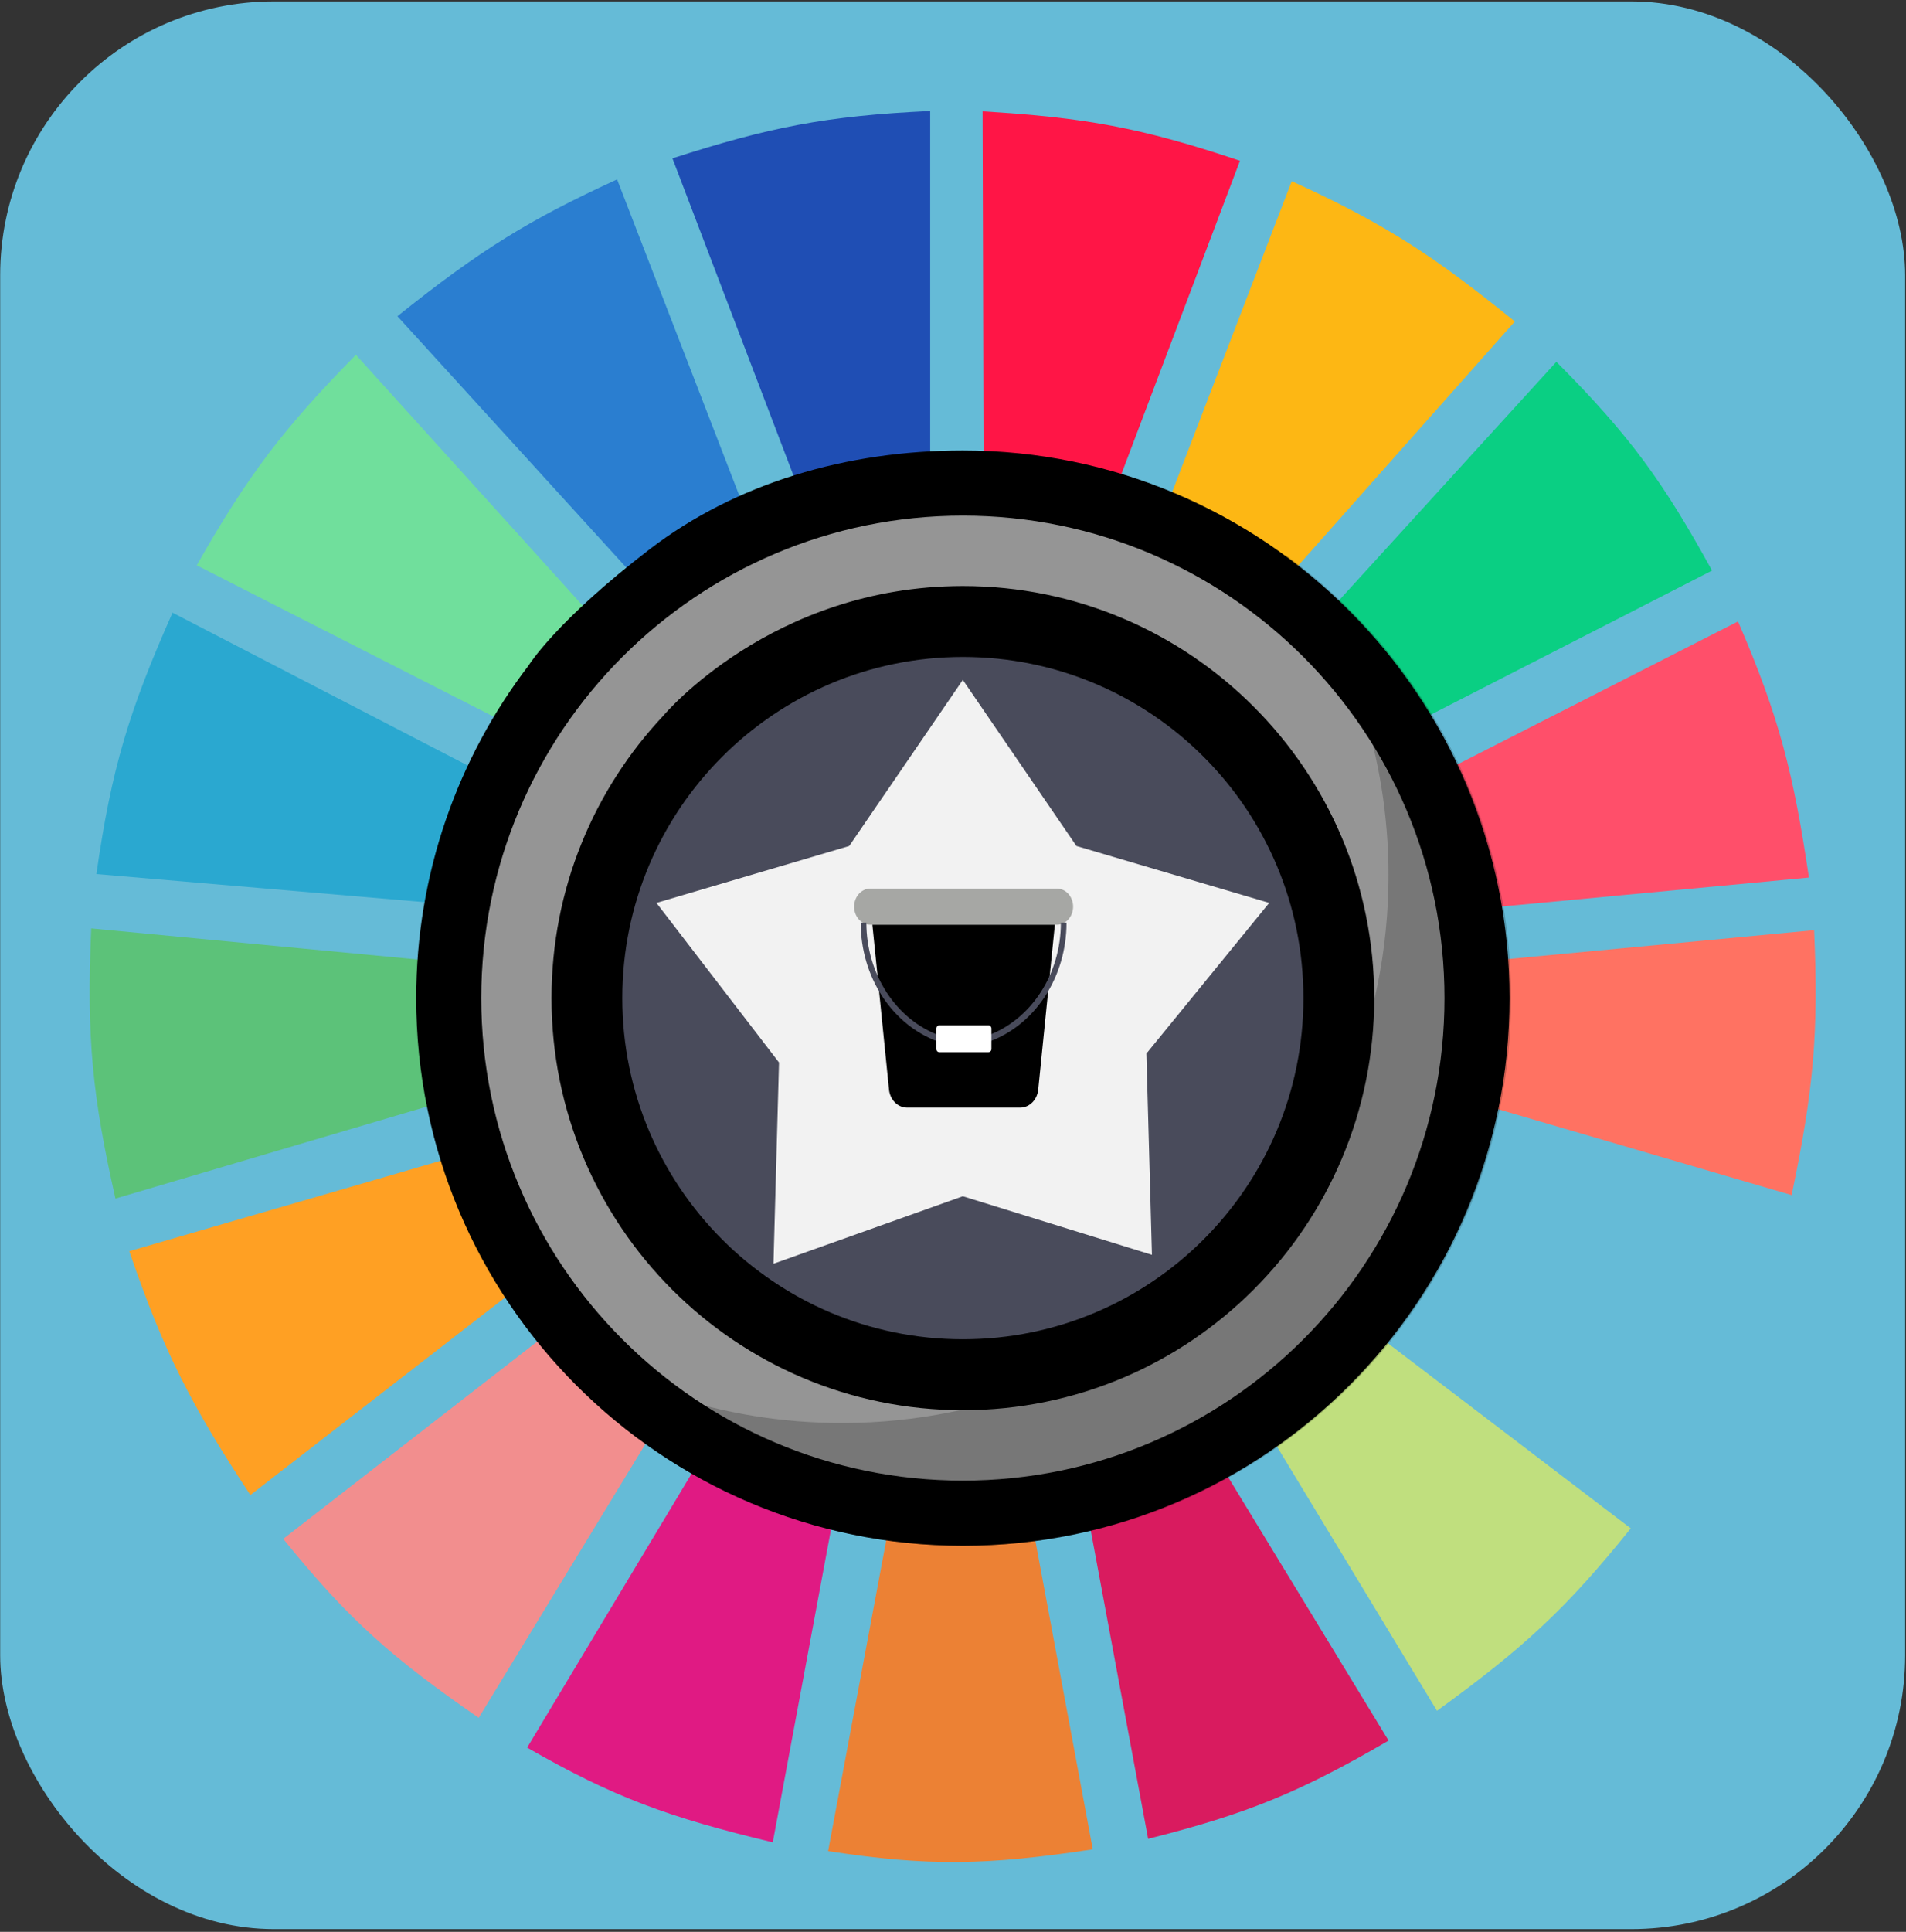 <svg width="686" height="695" viewBox="0 0 686 695" fill="none" xmlns="http://www.w3.org/2000/svg">
<rect x="0" y="0" width="686" height="695" fill="#333333" stroke="none"/>
<rect x="0.066" y="0.51" width="685.626" height="693.507" rx="98.51" fill="#65BBD7"/>
<g clip-path="url(#clip0)">
<path d="M289.961 182.552L242.022 56.968C276.833 45.79 296.989 41.702 334.787 39.929V174.979C316.822 175.986 306.979 177.608 289.961 182.552Z" fill="#1F4EB4"/>
<path d="M354.018 174.716L353.65 40.06C390.101 42.266 410.362 45.769 446.279 57.841L398.545 183.926C381.416 178.343 371.653 176.281 354.018 174.716Z" fill="#FF1546"/>
<path d="M416.342 191.387L464.903 65.172C499.429 80.925 516.577 92.527 545.216 115.658L455.564 216.63C441.545 205.425 433.161 199.685 416.342 191.387Z" fill="#FDB714"/>
<path d="M469.264 229.883L560.16 130.173C586.825 156.914 598.73 173.556 616.193 205.271L496.657 266.485C487.426 250.99 481.552 242.879 469.264 229.883Z" fill="#0ACF83"/>
<path d="M505.374 284.787L625.532 223.572C640.422 257.963 645.505 278.3 651.058 315.709L517.203 328.331C514.578 310.87 511.986 301.345 505.374 284.787Z" fill="#FF4F6A"/>
<path d="M515.333 392.07C518.33 375.303 519.285 365.559 519.068 347.263L652.923 334.642C654.585 371.327 652.759 392.176 644.83 429.934L515.333 392.07Z" fill="#FF7262"/>
<path d="M491.052 451.391C499.829 436.974 503.962 428.306 509.729 411.633L639.226 448.866C627.64 483.89 618.647 502.407 598.135 533.431L491.052 451.391Z" fill="#65BBD7"/>
<path d="M586.93 549.839L479.224 467.799C467.39 481.294 460.279 488.17 446.85 499.353L517.201 615.471C548.356 592.892 563.803 578.655 586.93 549.839Z" fill="#C0DF7E"/>
<path d="M499.77 626.199L429.418 510.712C414.155 518.425 405.216 522.239 388.328 527.751L413.231 661.539C448.909 652.545 467.869 644.77 499.77 626.199Z" fill="#D91B5F"/>
<path d="M322.957 532.799C340.703 533.962 350.654 533.615 368.405 531.537L393.308 665.325C355.245 671.061 334.33 671.531 298.054 665.956L322.957 532.799Z" fill="#EC8134"/>
<path d="M189.725 628.724L259.454 512.605C275.262 520.874 284.852 524.393 303.034 529.013L278.131 662.802C240.487 653.76 220.902 646.611 189.725 628.724Z" fill="#E01A83"/>
<path d="M101.939 553.625L208.401 470.954C220.272 484.922 227.993 491.587 242.643 502.508L172.291 617.995C141.497 596.71 125.726 583.045 101.939 553.625Z" fill="#F28E8E"/>
<path d="M90.112 537.849C68.936 505.697 59.053 486.663 46.531 450.129L174.783 412.896C181.188 430.145 186.046 439.481 195.95 455.809L90.112 537.849Z" fill="#FFA023"/>
<path d="M41.55 431.197C33.312 394.674 31.079 373.488 32.834 334.011L165.443 346.632C165.105 366.183 166.148 376.346 169.801 393.332L41.55 431.197Z" fill="#5CC279"/>
<path d="M34.702 314.447L167.312 325.807C170.991 308.411 173.749 298.727 180.386 281.631L62.096 220.417C46.374 255.877 40.141 276.407 34.702 314.447Z" fill="#2AA8D0"/>
<path d="M70.812 203.378C89.349 170.743 101.976 154.237 128.09 127.648L217.741 226.727C205.61 239.694 199.491 247.866 189.725 263.961L70.812 203.378Z" fill="#70DF9C"/>
<path d="M233.306 212.844C246.757 202.706 254.849 197.631 270.661 190.125L222.1 64.541C190.5 79.055 173.15 89.681 143.032 113.765L233.306 212.844Z" fill="#2A7ED0"/>
<path d="M233.846 197.573C264.791 173.86 304.628 162.065 346.552 162.065C455.215 162.065 543.304 250.273 543.304 359.084C543.304 467.896 455.216 556.103 346.553 556.103C237.89 556.103 149.801 467.895 149.801 359.084C149.801 314.061 164.884 272.564 190.264 239.385C190.264 239.385 200.107 223.428 233.846 197.573Z" fill="black"/>
<path d="M346.554 532.659C442.288 532.659 519.896 454.945 519.896 359.081C519.896 263.217 442.288 185.504 346.554 185.504C250.82 185.504 173.212 263.217 173.212 359.081C173.212 454.945 250.82 532.659 346.554 532.659Z" fill="#959595"/>
<path d="M346.553 210.831C428.32 210.831 494.604 277.206 494.604 359.083C494.604 440.961 428.32 507.336 346.553 507.336C264.787 507.336 198.502 440.96 198.502 359.083C198.502 319.768 213.785 284.027 238.727 257.492C238.727 257.492 277.754 210.831 346.553 210.831Z" fill="black"/>
<path d="M346.551 481.82C414.246 481.82 469.123 426.869 469.123 359.082C469.123 291.296 414.246 236.344 346.551 236.344C278.857 236.344 223.979 291.296 223.979 359.082C223.979 426.869 278.857 481.82 346.551 481.82Z" fill="#494B5B"/>
<path d="M346.535 244.605L387.421 304.358L456.807 324.832L412.604 379.031L414.599 451.437L346.535 430.366L278.383 454.642L280.379 382.236L236.262 324.832L305.648 304.358L346.535 244.605Z" fill="#F2F2F2"/>
<path opacity="0.2" d="M462.403 199.453C485.885 231.901 499.738 271.791 499.738 314.927C499.738 423.738 411.65 511.946 302.987 511.946C259.909 511.946 220.073 498.072 187.669 474.56C223.419 523.962 281.499 556.105 347.085 556.105C455.749 556.104 543.838 467.896 543.838 359.086C543.838 293.411 511.739 235.253 462.403 199.453Z" fill="black"/>
<path d="M382.835 332.087C382.066 332.483 381.229 332.688 380.382 332.687H313.257C311.708 332.687 310.222 332.002 309.127 330.782C308.031 329.563 307.416 327.909 307.416 326.184C307.416 324.459 308.031 322.805 309.127 321.585C310.222 320.366 311.708 319.681 313.257 319.681H380.382C381.714 319.681 383.005 320.187 384.042 321.116C385.08 322.044 385.801 323.339 386.087 324.787C386.373 326.234 386.207 327.747 385.615 329.074C385.024 330.402 384.043 331.465 382.835 332.087Z" fill="#A6A7A4"/>
<path d="M379.659 332.687L377.507 354.003C372.642 363.299 364.888 370.29 355.708 373.652V370.092H337.935V373.652C328.754 370.29 320.999 363.297 316.137 353.998L313.984 332.687H379.659Z" fill="black"/>
<path d="M377.506 354.003L376.867 360.332L373.681 391.905C373.519 393.708 372.76 395.381 371.553 396.597C370.346 397.813 368.776 398.487 367.148 398.487H326.493C324.865 398.487 323.295 397.813 322.088 396.597C320.881 395.381 320.123 393.708 319.961 391.905L316.775 360.332L316.136 353.997C320.998 363.296 328.753 370.289 337.934 373.652V377.402H355.707V373.652C364.887 370.289 372.642 363.299 377.506 354.003Z" fill="black"/>
<path d="M356.027 374.727L355.394 372.576C363.064 369.778 369.747 364.358 374.491 357.088C379.236 349.818 381.801 341.068 381.821 332.082V331.955H383.855V332.085C383.834 341.548 381.133 350.762 376.137 358.418C371.141 366.073 364.104 371.78 356.027 374.727Z" fill="#494B5B"/>
<path d="M337.94 374.785L337.933 374.783C337.826 374.783 337.72 374.764 337.618 374.726C329.542 371.778 322.507 366.072 317.511 358.417C312.515 350.763 309.814 341.55 309.79 332.088V331.955H311.824V332.085C311.846 341.07 314.412 349.819 319.157 357.088C323.901 364.356 330.582 369.776 338.251 372.575C338.296 372.592 338.34 372.612 338.383 372.635L337.94 373.647V374.785Z" fill="#494B5B"/>
<path d="M355.803 368.896H338.009C337.447 368.896 336.992 369.403 336.992 370.028V377.386C336.992 378.011 337.447 378.518 338.009 378.518H355.803C356.364 378.518 356.82 378.011 356.82 377.386V370.028C356.82 369.403 356.364 368.896 355.803 368.896Z" fill="white"/>
</g>
<defs>
<clipPath id="clip0">
<rect width="622.58" height="646.222" fill="white" transform="translate(31.59 24.152)"/>
</clipPath>
</defs>
</svg>
